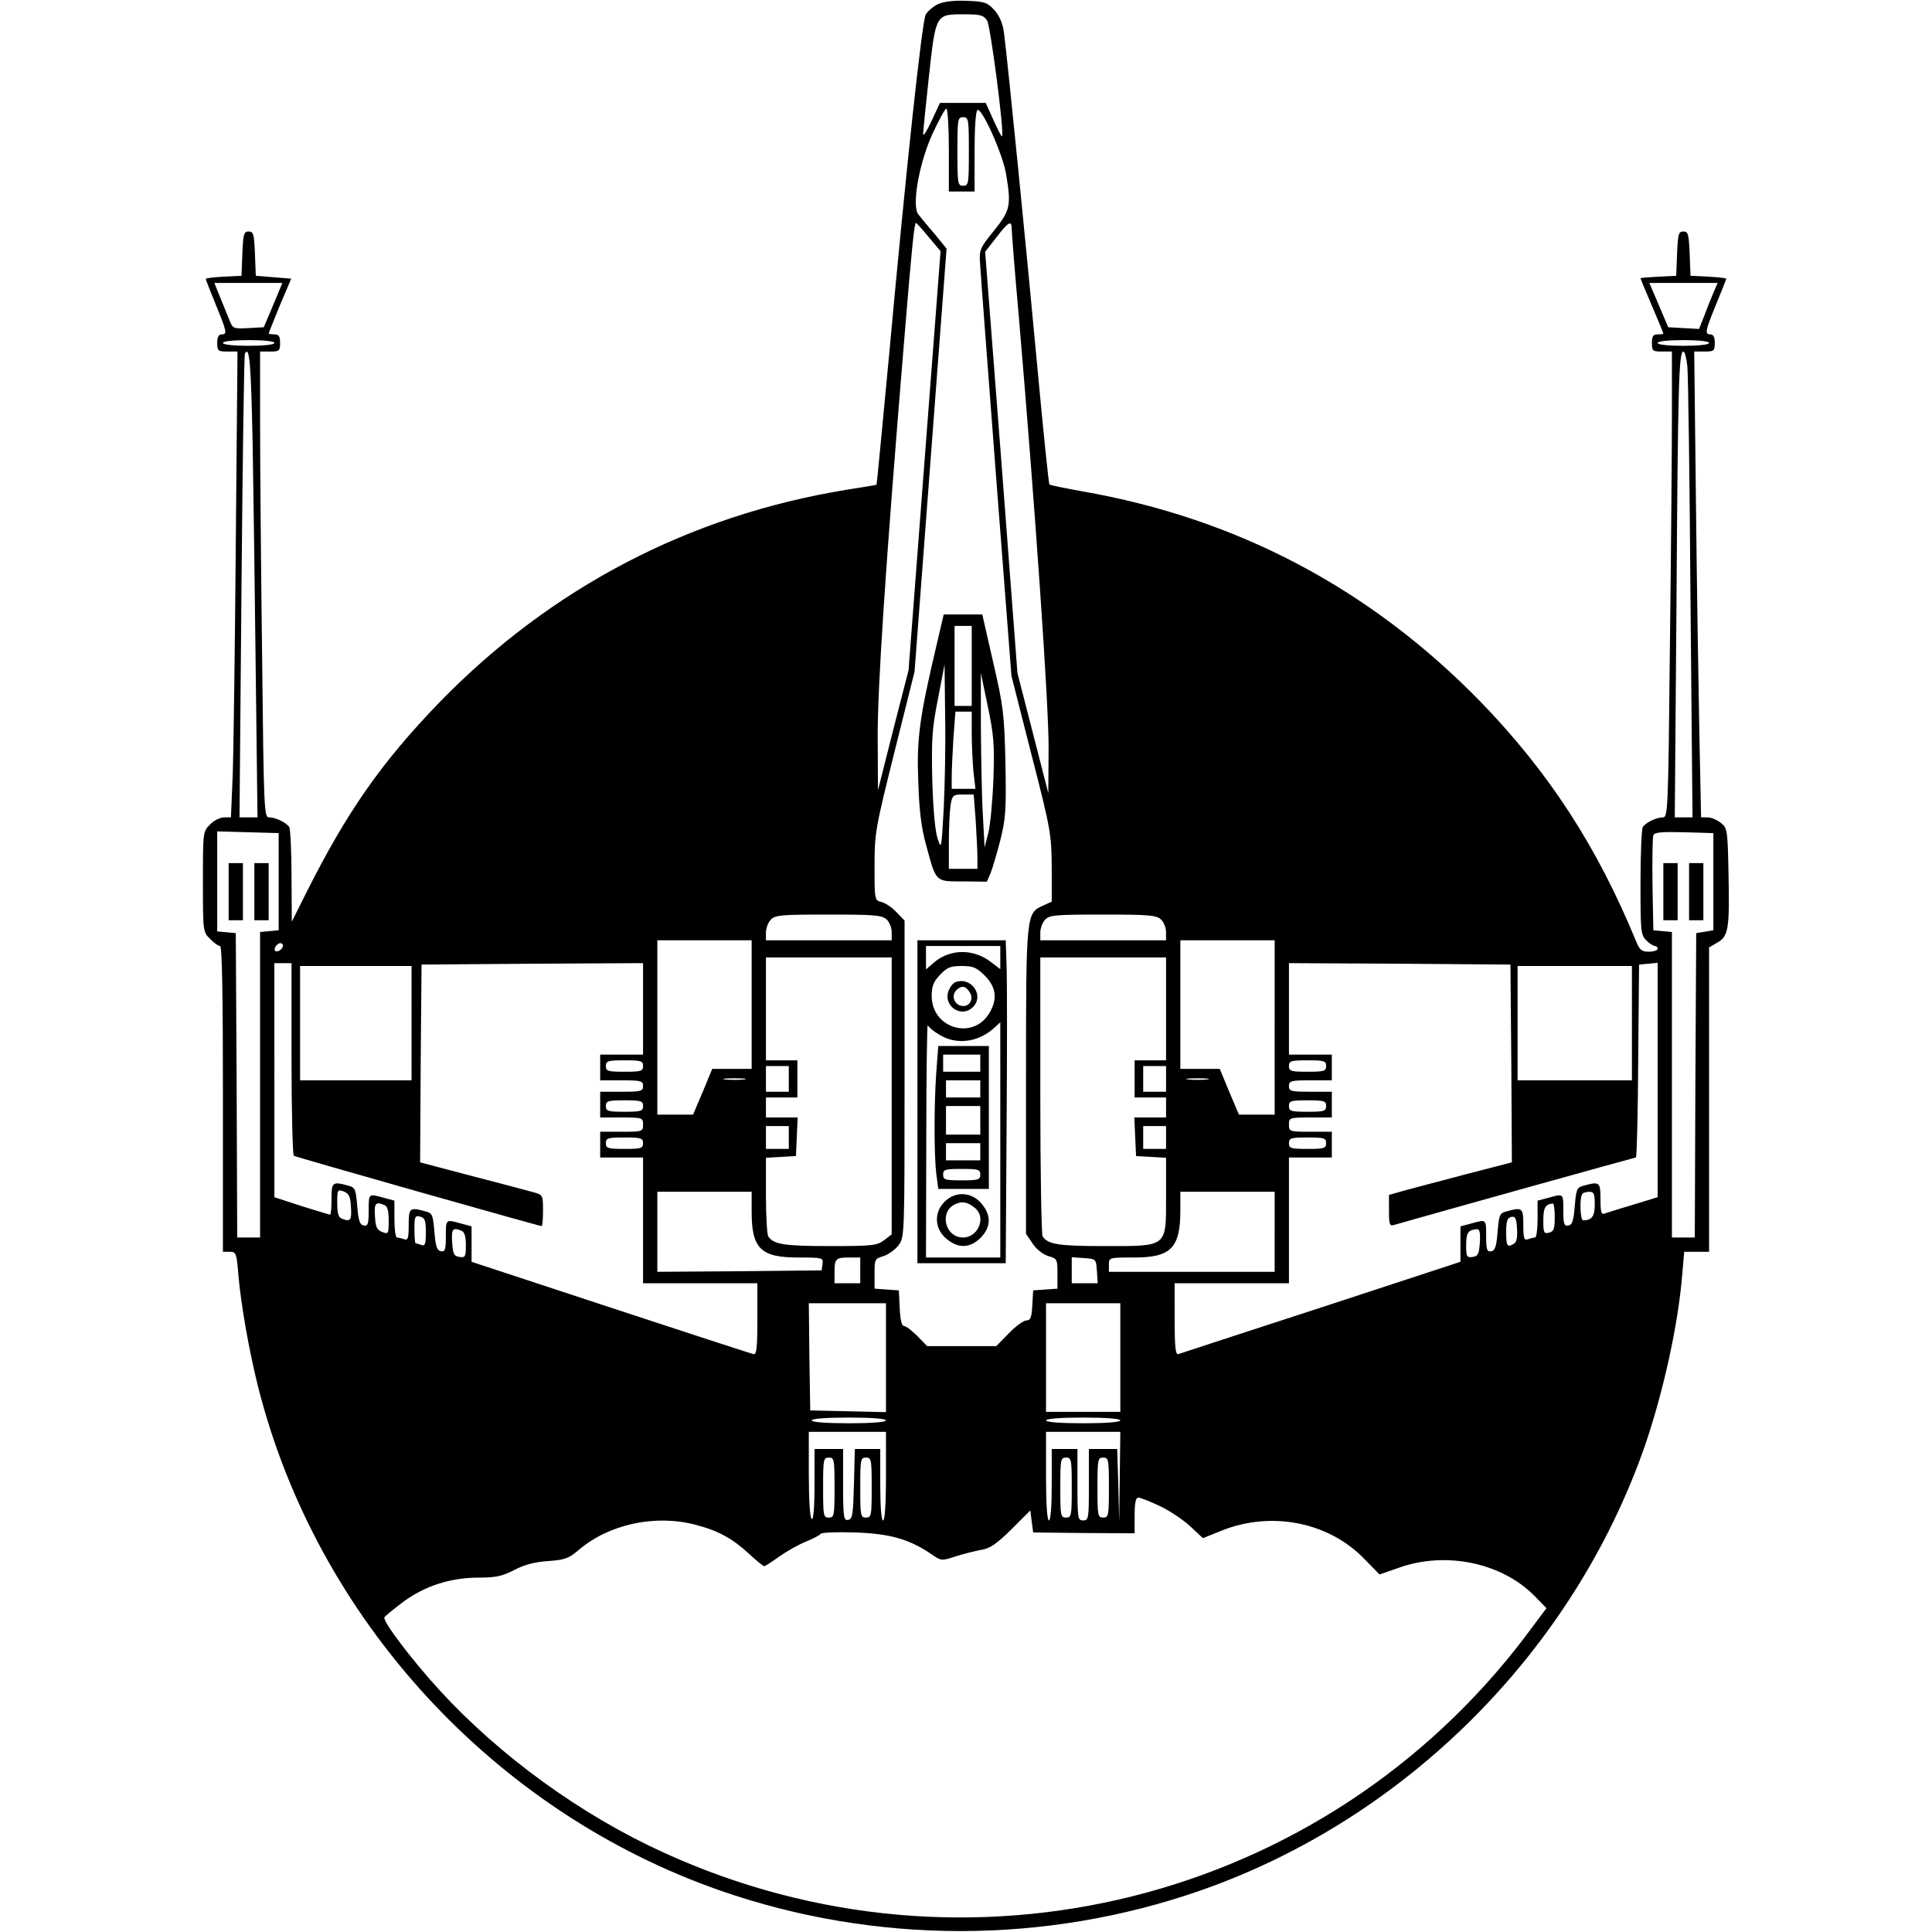 <svg version="1" xmlns="http://www.w3.org/2000/svg" width="901.333" height="901.333" viewBox="0 0 676 676"><path d="M328.3 1.4c-1.7.8-3.7 2.5-4.4 3.7-1.3 2.6-6.7 52.3-12.9 120.1-2.3 24.3-4.2 44.3-4.3 44.4-.1.1-4.9.9-10.7 1.8-54.9 9-103.1 34.2-142.1 74.2-20.4 21.1-32.5 38.4-46.8 66.9l-5 10-.1-16c0-8.8-.4-16.5-.8-17.1-1-1.6-4.8-3.4-7-3.4-1.8 0-1.9-1.9-2.5-57.2-.4-31.4-.7-68.1-.7-81.5V123h3.5c3.2 0 3.5-.2 3.5-3 0-2.3-.4-3-2-3-1.1 0-2-.2-2-.3 0-.2 1.8-4.6 3.9-9.8l4-9.4-6.2-.5-6.2-.5-.3-7.8c-.3-6.8-.5-7.7-2.2-7.7-1.7 0-1.9.9-2.2 7.7l-.3 7.8-6.2.3c-3.5.2-6.3.5-6.3.8 0 .3 1.6 4.3 3.5 9 3.9 9.5 4.1 10.4 2 10.4-1 0-1.5 1-1.5 3 0 2.8.3 3 3.6 3h3.5l-.6 67.2c-.3 37-.8 73.7-1.1 81.5l-.6 14.3h-2.4c-1.4 0-3.6 1.1-4.9 2.5-2.5 2.4-2.5 2.7-2.5 20s0 17.6 2.5 20c1.3 1.4 2.9 2.5 3.5 2.5.7 0 1 16.9 1 53.5V438h2.4c2.2 0 2.4.5 3 8 .9 10.5 3.8 27 7 39.6 20.6 81 82.5 148.3 161.6 175.9 54.3 18.9 113.7 18.9 168 0 71.9-25.1 130.4-83.6 155.5-155.5 6.4-18.6 11.7-42.4 13.1-60l.7-8h8.7V331.5l2.9-1.7c3.9-2.2 4.3-4.8 3.9-24.2-.3-15.2-.4-15.9-2.7-17.7-1.3-1-3.3-1.9-4.6-1.9h-2.3l-.6-29.3c-.3-16-.9-52.7-1.2-81.5l-.6-52.2h3.6c3.3 0 3.6-.2 3.6-3 0-2-.5-3-1.5-3-2.1 0-1.9-1.1 2-10.6 1.9-4.6 3.5-8.6 3.5-8.9 0-.2-2.8-.5-6.2-.7l-6.3-.3-.3-7.8c-.3-6.8-.5-7.7-2.2-7.7-1.7 0-1.9.9-2.2 7.7l-.3 7.8-6.2.3c-3.5.2-6.3.4-6.3.6 0 .1 1.8 4.5 4 9.6s4 9.5 4 9.7c0 .2-.9.3-2 .3-1.6 0-2 .7-2 3 0 2.8.3 3 3.5 3h3.5v21.3c0 11.8-.3 48.4-.7 81.5-.6 58.3-.7 60.2-2.5 60.2-2.2 0-6 1.8-7 3.4-.4.6-.8 9.3-.8 19.3 0 17 .1 18.4 2 20.3 1.1 1.1 2.5 2 3 2 .6 0 1 .4 1 1 0 .5-1.4 1-3.1 1-2.5 0-3.2-.6-4.5-3.8-13.6-33-30.4-58.9-54.3-83.6-38.5-39.5-85-64.2-139.5-73.7-6-1.1-11.2-2.1-11.4-2.4-.3-.3-2.2-19.1-4.3-41.7-3.6-38.9-10.2-105.4-11.6-116.2-.4-3.3-1.5-5.9-3.3-8-2.5-2.7-3.4-3.1-9.6-3.3-4.5-.2-8 .2-10.1 1.1zm17.1 5.8c1.2 2 6.1 39.7 5.2 40.5-.2.2-1.5-2.4-3-5.7l-2.7-6h-16l-2.9 6.2c-1.6 3.5-2.9 5.6-3 4.7 0-.9.9-9.9 2-19.9 2.4-22.1 2.4-22 12.1-22 6 0 7 .3 8.3 2.2zM332 52.5V67h9V53.1c0-8.5.4-14.2 1-14.6 1.5-1 8.9 15.5 10 22.3 1.9 11.1 1.5 12.8-4.2 19.9-4.8 5.9-5.2 6.7-4.9 11.1.1 2.6 2.7 36.2 5.6 74.7l5.4 70 7 27.5c6.8 26.4 7 28 7.1 39.5v12l-2.9 1.3c-6.1 2.7-6.1 2.6-6.1 61.5v53.4l2.3 3.4c1.3 2 3.6 3.8 5.5 4.4 3.1.9 3.2 1.1 3.2 6.1v5.3l-4.2.3-4.3.3-.3 5.2c-.2 4.3-.7 5.3-2 5.3-1 0-3.8 2-6.2 4.5l-4.4 4.5h-24.2l-3.4-3.5c-1.9-1.9-4-3.5-4.6-3.5-.9 0-1.4-2.1-1.6-6.3l-.3-6.2-4.2-.3-4.3-.3v-5.3c0-5 .1-5.2 3.2-6.1 1.7-.6 4.1-2.3 5.2-3.8 2.1-2.8 2.1-3.7 2.1-58.2v-55.4l-2.9-3c-1.5-1.6-3.9-3.2-5.2-3.5-2.4-.6-2.4-.8-2.4-12.6 0-11.6.3-13.1 7-40l7-28 5.6-74 5.6-74-4.3-5.3c-2.5-2.8-4.9-5.9-5.6-6.7-2.3-3 .2-17.5 4.8-27.8 2.3-5 4.6-9.2 5-9.2.5 0 .9 6.5.9 14.5zm7 .5c0 11.3-.1 12-2 12s-2-.7-2-12 .1-12 2-12 2 .7 2 12zm-14.1 29.9l4.2 5-5.6 73.3-5.6 73.3-5.4 21-5.3 21-.1-18.1c-.1-17.5 2.7-60 9.4-140.9 2.5-30.4 3.4-39.5 4-39.5.2 0 2.2 2.2 4.4 4.9zm29.1-2.7c0 1.3 1.1 15.1 2.5 30.8 5.6 65.5 10.5 135.8 10.4 150.9l-.1 15.6-5.4-21-5.4-21-5.6-73.7-5.7-73.7 3.9-5c4.3-5.6 5.4-6.2 5.4-2.9zM95.6 106.7l-3.3 7.8-5.4.3c-5.1.3-5.5.1-6.5-2.5-.6-1.5-2.1-5.2-3.3-8.1L75 99h23.8l-3.2 7.7zm503.8-4c-.9 2.1-2.3 5.7-3.2 8.1l-1.7 4.3-5.4-.3-5.4-.3-3.3-7.8-3.3-7.7H601l-1.6 3.7zM96 120c0 .6-3.7 1-9 1s-9-.4-9-1 3.7-1 9-1 9 .4 9 1zm502 0c0 .6-3.7 1-9 1s-9-.4-9-1 3.7-1 9-1 9 .4 9 1zM88.4 155.2c.3 17.8.8 54.5 1.1 81.5l.6 49.3H83.8l.7-80.8c.4-44.4.9-81 1.2-81.5 1.6-2.8 2.1 3 2.7 31.5zm502-27c.3 2.9.8 39.6 1.1 81.5l.7 76.3H586l.6-75.3c.5-75.3.8-87.7 2.4-87.7.5 0 1.1 2.4 1.4 5.2zM97.5 308.5v17l-3.2.3-3.3.3V433h-8l-.2-53.3-.3-53.2-3.2-.3-3.3-.3v-35l10.8.3 10.7.3v17zm502 0v17l-3 .5-3 .5-.3 53.3-.2 53.2h-8V326.1l-3.2-.3-3.3-.3-.3-16c-.1-8.7 0-16.5.3-17.2.3-1.1 2.9-1.3 10.7-1.1l10.3.3v17zm-289.3 13.2c1 .9 1.8 2.9 1.8 4.5v2.8h-44v-2.7c0-1.4.7-3.5 1.7-4.5 1.4-1.6 3.5-1.8 20.1-1.8 15.9 0 18.8.2 20.4 1.7zm96 0c1 .9 1.8 2.9 1.8 4.5v2.8h-44v-2.7c0-1.4.7-3.5 1.7-4.5 1.4-1.6 3.5-1.8 20.1-1.8 15.9 0 18.8.2 20.4 1.7zM263 351.5V374h-13.8l-3.3 8-3.4 8H230v-61h33v22.5zm183 8V390h-12.5l-3.4-8-3.3-8H413v-45h33v30.5zM99 330.9c0 1.2-2 2.5-2.7 1.8-.7-.7.6-2.7 1.8-2.7.5 0 .9.4.9.9zm213 52.5v48.5l-2.6 2c-2.5 1.9-4 2.1-19.1 2.1-15.9 0-19.7-.6-21.5-3.4-.4-.6-.8-7-.8-14.3v-13.2l5.3-.3 5.2-.3.3-6.8.3-6.7H268v-7h11v-13h-11v-36h44v48.4zm96-30.4v18h-11v13h11v7h-11.1l.3 6.7.3 6.8 5.3.3 5.2.3v13.4c0 18.1.7 17.5-21.7 17.5-15.9 0-19.7-.6-21.5-3.4-.4-.6-.8-22.8-.8-49.4V335h44v18zm-306 17.4c0 18.4.4 33.7.8 34 .8.5 85.8 24.6 86.7 24.6.3 0 .5-2.5.5-5.5 0-5.3-.1-5.4-3.2-6.3-1.8-.5-11.5-3.1-21.6-5.7l-18.2-4.8.2-34.6.3-34.6 38.8-.3 38.7-.2v32h-15v9h7.5c6.8 0 7.5.2 7.5 2s-.7 2-7.5 2H210v9h7.5c7.3 0 7.5.1 7.5 2.5s-.2 2.5-7.5 2.5H210v9h15v44h40v12.6c0 10.3-.3 12.5-1.4 12.2-.8-.2-23.3-7.5-50-16.3l-48.6-16v-12.4l-3.7-1c-5.4-1.5-5.3-1.6-5.3 4.5 0 4.7-.3 5.5-1.7 5.2-1.4-.2-1.9-1.7-2.3-6.8-.5-5.8-.7-6.5-3-7.1-5.7-1.6-6-1.3-6 4.7 0 4.7-.3 5.5-1.6 5-.9-.3-2-.6-2.5-.6s-.9-2.9-.9-6.5v-6.4l-3.7-1c-5.4-1.5-5.3-1.6-5.3 4.5 0 4.7-.3 5.5-1.7 5.2-1.4-.2-1.9-1.7-2.3-6.8-.5-5.8-.7-6.5-3-7.1-5.7-1.6-6-1.3-6 4.6 0 3-.2 5.5-.5 5.5s-4.8-1.4-10-3l-9.5-3.1V337h6v33.4zm426.8 1.7l.2 34.6-16.2 4.2c-9 2.4-18.7 4.9-21.5 5.7l-5.3 1.5v5.5c0 4.8.2 5.5 1.8 5 15.7-4.5 84.2-23.6 84.6-23.6.3 0 .7-15.2.8-33.8l.3-33.7 3.3-.3 3.2-.3v82l-8.5 2.6c-4.7 1.4-9.2 2.8-10 3.1-1.2.5-1.5-.4-1.5-5 0-6-.3-6.3-6-4.7-2.3.6-2.5 1.3-3 7.1-.4 5.1-.9 6.6-2.2 6.8-1.5.3-1.8-.5-1.8-5.2 0-6.1.1-6-5.2-4.5l-3.8 1v6.4c0 3.6-.4 6.5-.9 6.5s-1.6.3-2.5.6c-1.3.5-1.6-.3-1.6-5 0-6-.3-6.3-6-4.7-2.3.6-2.5 1.3-3 7.1-.4 5.1-.9 6.6-2.2 6.8-1.5.3-1.8-.5-1.8-5.2 0-6.1.1-6-5.2-4.5l-3.8 1v12.4l-48.8 16c-26.8 8.7-49.3 16.1-49.9 16.3-1 .3-1.3-2.6-1.3-12.2V449h40v-44h15v-9h-7.5c-7.3 0-7.5-.1-7.5-2.5s.2-2.5 7.5-2.5h7.5v-9h-7.5c-6.8 0-7.5-.2-7.5-2s.7-2 7.5-2h7.5v-9h-15v-32l38.8.2 38.7.3.3 34.6zM144 358v20h-39v-40h39v20zm427 0v20h-40v-40h40v20zm-346 15c0 1.8-.7 2-6.5 2s-6.5-.2-6.5-2 .7-2 6.5-2 6.5.2 6.5 2zm239 0c0 1.8-.7 2-6.5 2s-6.5-.2-6.5-2 .7-2 6.5-2 6.5.2 6.5 2zm-188 4.5v4.5h-8v-9h8v4.5zm132 0v4.5h-8v-9h8v4.5zm-147.7.2c-1.8.2-4.8.2-6.5 0-1.8-.2-.4-.4 3.2-.4s5 .2 3.3.4zm162 0c-1.8.2-4.8.2-6.5 0-1.8-.2-.4-.4 3.2-.4s5 .2 3.3.4zM225 387c0 1.8-.7 2-6.5 2s-6.5-.2-6.5-2 .7-2 6.5-2 6.5.2 6.5 2zm239 0c0 1.8-.7 2-6.5 2s-6.5-.2-6.5-2 .7-2 6.5-2 6.5.2 6.5 2zm-188 11v4h-8v-8h8v4zm132 0v4h-8v-8h8v4zm-183 2c0 1.8-.7 2-6.5 2s-6.5-.2-6.5-2 .7-2 6.5-2 6.5.2 6.5 2zm239 0c0 1.8-.7 2-6.5 2s-6.5-.2-6.5-2 .7-2 6.5-2 6.5.2 6.5 2zm-341.2 22.4c.3 4.6-.2 5.2-3.2 4-1.2-.4-1.6-2-1.6-5.5 0-4.6.1-4.8 2.3-4 1.8.7 2.3 1.7 2.5 5.5zM263 424c0 12.9 3.2 16 16.3 16 8.6 0 8.8.1 8.5 2.2l-.3 2.3-28.7.3-28.8.2v-28h33v7zm183 7v14h-58v-2.5c0-2.5.1-2.5 8.8-2.5 12.9 0 16.2-3.3 16.2-16.5V417h33v14zm112-9.6c0 4.2-1 5.6-4.1 5.6-1 0-1.3-8.3-.2-9.3.3-.4 1.5-.7 2.5-.7 1.5 0 1.8.8 1.8 4.4zm-423.6.2c1.2.4 1.6 2 1.6 5.5 0 4.6-.1 4.8-2.2 4-1.9-.7-2.4-1.7-2.6-5.5-.3-4.6.2-5.2 3.2-4zm409.6 4.3c0 4-.3 5-2 5.4-1.8.5-2 0-2-4.3 0-4.4.7-5.6 3.3-5.9.4-.1.7 2.1.7 4.8zm-395 5.3c0 4.2-.3 4.9-1.6 4.4-.9-.3-1.8-.6-2-.6-.2 0-.4-2.2-.4-4.9 0-4.4.2-4.9 2-4.4 1.7.4 2 1.4 2 5.5zm380.8 3.9c-2.4 1.6-2.8.9-2.8-4 0-3.9.4-5 1.8-5.3 1.4-.3 1.8.5 2 4.1.2 2.8-.1 4.7-1 5.2zm-368.4-4.5c1.1.4 1.6 1.9 1.6 5.1 0 4-.2 4.4-2.2 4.1-2-.3-2.3-1-2.6-5.1-.3-4.7.2-5.3 3.2-4.1zm356.4 4.1c-.3 4.1-.6 4.8-2.5 5.1-2.1.3-2.3-.1-2.3-4.1 0-4.4.7-5.4 3.8-5.6.9-.1 1.2 1.2 1 4.6zM301 444.5v4.5h-9v-3.8c0-4.8.4-5.2 5.2-5.2h3.8v4.5zm82.8.2l.3 4.3H375v-9.1l4.3.3c4.2.3 4.2.3 4.5 4.5zM310 475v19.1l-13.2-.3-13.3-.3-.3-18.8-.2-18.7h27v19zm82 0v19h-26v-38h26v19zm-82 22c0 .6-5 1-13 1s-13-.4-13-1 5-1 13-1 13 .4 13 1zm82 0c0 .6-5 1-13 1s-13-.4-13-1 5-1 13-1 13 .4 13 1zm-82 19.5c0 9.7-.4 15.5-1 15.5s-1-4.8-1-12.5V507h-8.9l-.3 12.2c-.3 10.8-.5 12.3-2 12.6-1.6.3-1.8-.8-1.8-12.2V507h-10v12.6c0 8.1-.4 12.3-1 11.9-.6-.4-1-6.7-1-15.6V501h27v15.5zm81.8.2l-.2 15.8-.3-12.8-.4-12.7H381v12.5c0 11.8-.1 12.5-2 12.5s-2-.7-2-12.5V507h-9v12.5c0 7.7-.4 12.5-1 12.5s-1-5.8-1-15.5V501h26l-.2 15.7zm-99.8 3.8c0 9.8-.1 10.5-2 10.5s-2-.7-2-10.5.1-10.5 2-10.5 2 .7 2 10.5zm13 0c0 9.8-.1 10.5-2 10.5s-2-.7-2-10.5.1-10.5 2-10.5 2 .7 2 10.5zm70 0c0 9.8-.1 10.5-2 10.5s-2-.7-2-10.5.1-10.5 2-10.5 2 .7 2 10.5zm13 0c0 9.8-.1 10.5-2 10.5s-2-.7-2-10.5.1-10.5 2-10.5 2 .7 2 10.5zm17.7 6.4c3.4 1.6 8.2 4.8 10.7 7.1l4.5 4.2 6.7-2.7c17.4-6.9 37.5-2.9 49.9 10.1l5.2 5.3 6.9-2.4c16.3-5.8 36-1.7 47.4 10l4.1 4.2-7.4 9.9c-70.4 92.9-195.3 124.2-301.5 75.6-29-13.2-57.3-33.8-78.4-56.8-9.7-10.6-20-24.2-19.3-25.5.4-.6 3.4-3 6.7-5.5 7.5-5.5 16.5-8.4 26.3-8.4 6 0 8.3-.5 12.5-2.7 3.7-1.9 7.3-2.8 11.9-3.1 5.7-.4 7.1-.9 10.5-3.8 10.6-9.1 26.8-12.6 40.9-8.9 7.9 2 13.1 4.9 18.7 10.1 2.6 2.4 5 4.4 5.4 4.4.3 0 2.7-1.5 5.3-3.4 2.7-1.9 6.8-4.2 9.3-5.2 2.5-1 4.8-2.2 5.1-2.7.4-.5 5.8-.7 12-.5 12.2.4 18.9 2.3 26.5 7.4 3.7 2.6 3.8 2.6 8.7 1 2.8-.9 6.8-1.9 9-2.3 3.1-.5 5.3-2 10.6-7.2l6.6-6.6.5 3.9.5 3.8 17.8.2 17.7.1v-6.2c0-4.4.4-6.3 1.3-6.3.6 0 4 1.3 7.4 2.9z"/><path d="M327.7 225.7c-6 25.4-7 32.9-6.4 47.8.3 10 1.1 16.3 2.7 22 3.6 13.3 3.1 12.9 12.9 12.9l8.4.1 1.3-3c.7-1.7 2.2-6.9 3.4-11.5 1.9-7.6 2.1-10.5 1.8-27-.4-17.1-.7-19.8-4.3-35.3l-3.8-16.7h-13.5l-2.5 10.7zM340 233v14h-6v-28h6v14zm-9.8 50c-.8 14-.8 14.4-2.1 10.5-.9-2.5-1.6-10.3-1.9-20.5-.3-14.4-.1-18 2-28.5l2.3-12 .2 18c.2 9.9-.1 24.5-.5 32.5zm17.4-10.5c-.3 7.7-1.1 16.2-1.8 19l-1.3 5-.6-11.5c-.4-6.3-.6-20.1-.7-30.5v-19l2.4 11.5c2.1 10 2.4 13.4 2 25.5zm-7.6-16.1c0 4 .3 10.1.6 13.5l.7 6.1H333v-4.3c0-2.4.3-8.5.6-13.5l.7-9.2H340v7.4zm1.4 30.8c.3 5 .6 10.8.6 13v3.8h-10v-9.3c0-5 .3-10.9.6-13 .6-3.5.9-3.7 4.4-3.7h3.7l.7 9.2zM321 385.5V442h30.9l.3-47.3c.2-25.9.2-51.4 0-56.5l-.3-9.2H321v56.5zm29-50.4v4l-3.3-2.5c-6.1-4.7-14.1-4.6-19.7 0l-3 2.6V331h26v4.1zm-5.4 6.3c4 4 4.5 8.3 1.5 13.2-5.8 9.5-20.1 5.2-20.1-6.1 0-3.4.6-5 2.9-7.4 2.5-2.6 3.6-3.1 7.6-3.1 4 0 5.2.5 8.1 3.4zm-16 20.6c5.9 3.7 13.6 2.8 19.2-2.3l2.2-2V440h-26l.1-41.3c0-22.6.3-40.7.5-40 .3.7 2.1 2.2 4 3.3z"/><path d="M334.2 343.7c-.7.3-1.8 1.6-2.3 3-2 5.3 4.5 9.7 8.5 5.7 4.2-4.1-.7-10.9-6.2-8.7zm5.1 3.5c1.4 2.1.2 4.8-2.2 4.8-3 0-4.5-3.4-2.5-5.5 1.8-1.8 3.3-1.6 4.7.7zM327.6 375.2c-.8 11.5-.8 28.7 0 35.5l.7 5.3H346v-50H328.3l-.7 9.2zM343 372v3h-13v-6h13v3zm0 9v3h-12v-6h12v3zm0 11v5h-12v-10h12v5zm0 11v3h-12v-6h12v3zm0 8c0 1.8-.7 2-6.5 2s-6.5-.2-6.5-2 .7-2 6.5-2 6.5.2 6.5 2zM330.5 420.5c-3.8 3.7-3.5 9.5.6 12.9 4.1 3.5 8.3 3.4 12-.3 3.7-3.7 3.8-7.9.3-12-3.4-4.1-9.2-4.4-12.9-.6zm10.8 2.3c3.8 3.3.9 10.2-4.3 10.2-6.4 0-8.5-9.1-2.7-11.7 2.5-1.1 4.4-.7 7 1.5zM80 312v10h5v-20h-5v10zM89 312v10h5v-20h-5v10zM582 312v10h5v-20h-5v10zM591 312v10h5v-20h-5v10z"/></svg>